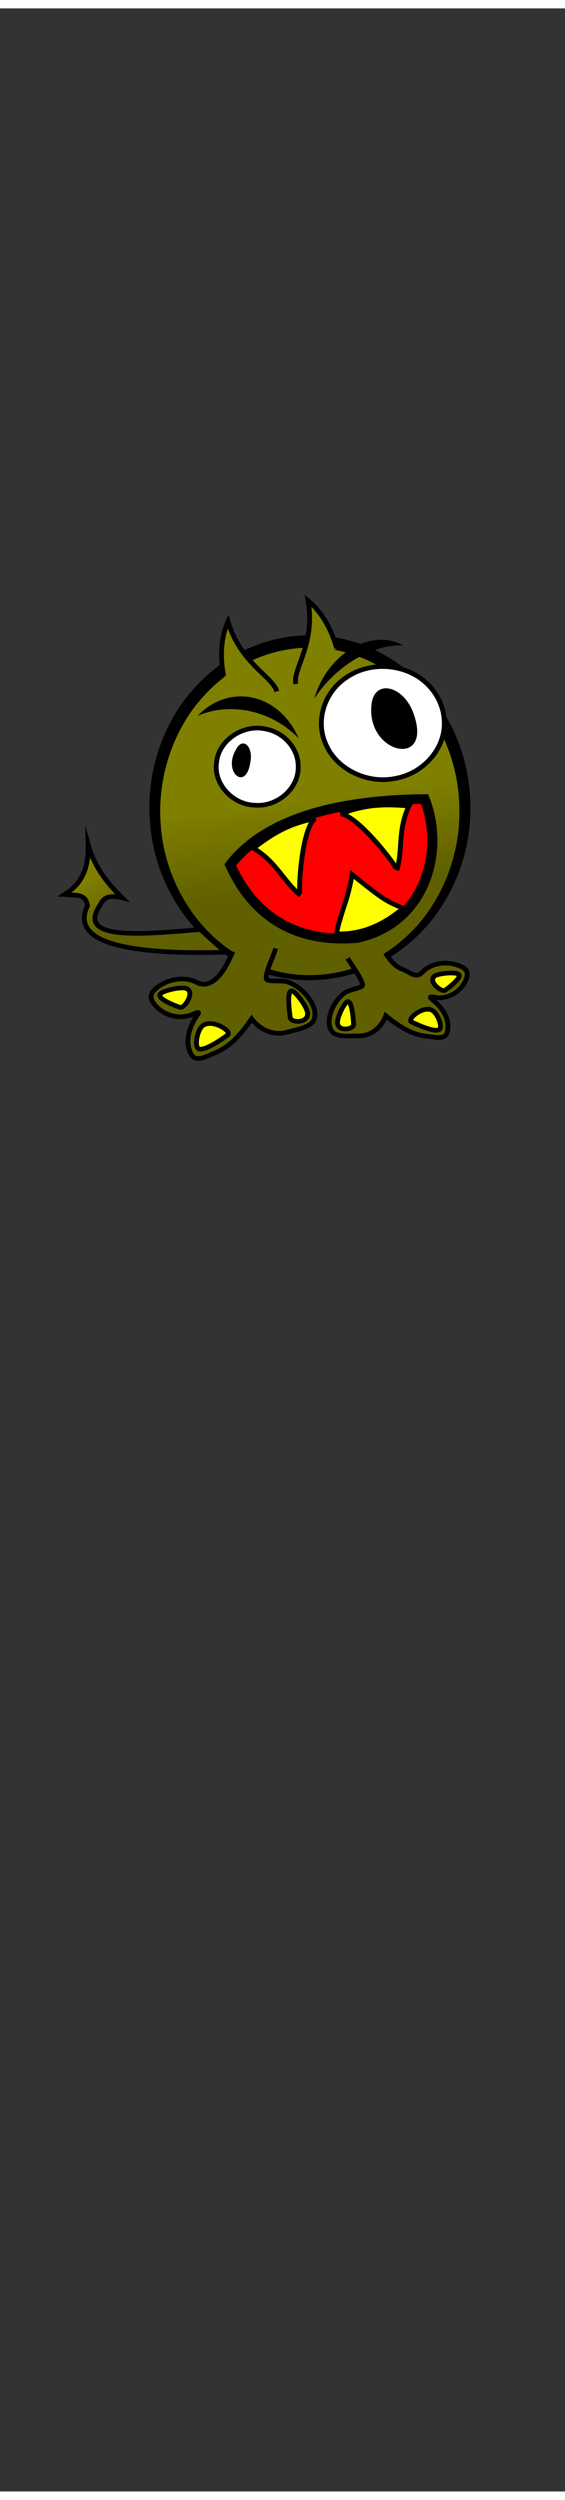<svg class="shirtOverlay" width="86" height="380" viewBox="202.715 584.407 86.593 380.048" xmlns="http://www.w3.org/2000/svg"><rect x="202.715" y="584.407" width="86.593" height="380.048" fill="#333333" stroke="none"/><defs><linearGradient id="a" y2="466.21" gradientUnits="userSpaceOnUse" x2="139.4" gradientTransform="matrix(1.293 0 0 1.292 68.767 -154.54)" y1="392.88" x1="129.3"><stop offset="0" stop-color="olive"/><stop offset="1" stop-color="#606000"/></linearGradient><linearGradient id="b" y2="490.91" gradientUnits="userSpaceOnUse" x2="58.883" gradientTransform="matrix(1.293 0 0 1.292 68.767 -154.54)" y1="455.55" x1="36.681"><stop offset="0" stop-color="olive"/><stop offset="1" stop-color="#606000"/></linearGradient></defs><path d="M249.727 680.351c-6.403.148-12.758 2.989-17.371 8.246-4.718 5.227-7.324 12.915-6.643 20.516.637 8.362 5.166 15.81 11.32 19.935 8.75 6.03 20.509 5.363 28.646-1.772 5.545-4.723 9.19-12.427 9.126-20.528a28.103 28.103 0 0 0-1.378-8.725c-2.807-8.669-9.673-14.946-17.345-16.909a22.51 22.51 0 0 0-6.355-.763zm.057 2.07a20.309 20.309 0 0 1 5.717.683l.006.006h.006c6.853 1.754 13.234 7.49 15.833 15.518v.006a26.178 26.178 0 0 1 1.283 8.12v.006c.058 7.496-3.403 14.714-8.418 18.985l-.006.006-.006.006c-7.423 6.51-17.955 7.083-25.895 1.609l-.007-.006h-.007c-5.548-3.718-9.817-10.669-10.407-18.41v-.012c-.63-7.032 1.862-14.265 6.146-19.01l.006-.006v-.006c4.23-4.821 9.98-7.369 15.749-7.496z"/><path d="M505.42 353.3c.38 52.06-22.14 101.92-55.58 131.94-49.28 45.55-119.91 49.66-172.75 11.26-37.06-26.18-64.93-74.29-68.82-128.03-4.15-48.85 12.03-98.7 40.54-131.99 37.33-44.86 93.08-61.86 143.14-47.7 45.99 12.41 87.93 52.52 105.05 108.26 5.55 17.89 8.43 37.06 8.42 56.26z" fill="url(#a)" transform="matrix(.154 0 0 .148 195.293 655.027)"/><path d="M344.98 307.06c.57 22.41-20.73 41.59-42.87 39.81-22.17-.44-41.38-21.68-38.46-43.88 1.84-23.11 26.4-40.19 48.77-34.98 18.27 3.36 32.87 20.33 32.56 39.05zM490.33 261.89c.48 27.71-21.91 52.56-48.83 57.27-28.16 6.09-59.69-9.86-69.76-37.18-9.59-23.69-.12-52.63 20.85-66.94 24.67-18.24 62.52-14.54 82.82 8.59 9.46 10.35 14.99 24.21 14.92 38.26z" stroke="#000" stroke-width="4.797" fill="#fff" transform="matrix(.154 0 0 .148 195.293 655.027)"/><path d="M277.36 408.54c23.91 55.05 66.98 80.62 125.56 75.68 67.68-14.54 88.56-89.06 67.87-143.69-65.33.69-151.59 11.95-193.43 68.01z" fill-rule="evenodd" stroke="#000" stroke-width="10.097" fill="red" transform="matrix(.154 0 0 .148 195.293 655.027)"/><path d="M431.74 499.51c4.24 7.01 8.94 13.78 16.55 16.81s13.96 10.39 20.14 3.44c8.77-9.86 24.25-12.05 36.94-6.78 7.33 3.05 9.58 7.12 6.53 14.57-4.48 10.95-14.91 18.38-26.67 18.46-3.84.02-13.32-3.3-6.16 2.49 9.44 7.65 17.27 19.88 14.28 32.91-2 8.72-13.4 5.07-19.87 4.47-15.8-1.45-29.44-11.26-41.34-21.33-3.93 11.27-13.99 20.94-26.64 20.85-9.13-.07-22.17 1.8-26.77-4.44-7.38-9.99.08-30.62 12.36-39.9 5.23-3.96 18.68-5.02 17.99-8.55-1.4-7.13-10.75-20.16-14.94-27.31" fill-rule="evenodd" stroke="#000" stroke-width="4.797" fill="#606000" transform="matrix(.154 0 0 .148 195.293 655.027)"/><path d="M241.086 699.757c-.664 4.578-4.219 1.572-2.249-1.84 1.061-2.174 2.734-.499 2.249 1.84zM266.181 692.582c2.74 8.13-7.245 5.913-6.544-1.475.306-4.209 5.075-3.136 6.544 1.475z"/><path d="M279.86 498.22c-5.01 12.45-16.59 38.79-33.87 32.96-12.42-7.79-29.6-5.31-41.47 4.27-6.85 5.54-7.98 10.59-2.41 17.59 8.2 10.3 21.63 14.99 34.19 11.4 4.1-1.17 13.78-7.23 7.34.74-7.04 11.55-12.18 26.61-4.93 39.59 4.86 8.69 15.86 1.24 22.57-1.41 16.38-6.48 27.85-21.2 37.37-35.66 7.71 10.81 21.44 18 34.89 13.96 9.71-2.91 24.19-4.98 27.15-13.07 4.73-12.97-9.66-32.67-25.65-38.75-6.81-2.6-21.46.45-21.83-3.53-.74-8.05 7.09-22.44 9.32-31.38" fill-rule="evenodd" stroke="#000" stroke-width="4.797" fill="#606000" transform="matrix(.154 0 0 .148 195.293 655.027)"/><path d="M256.391 682.505c-2.698 1.688-4.656 4.52-5.515 7.559a19.45 19.45 0 0 1 5.936-5.839c2.663-1.666 5.363-2.42 7.692-2.321-2.287-1.278-5.283-1.17-8.113.6zM241.684 689.962c3.079.763 5.512 3.123 6.804 6.175a14.607 14.607 0 0 0-7.037-4.063c-3.037-.751-6.002-.463-8.465.627 2.272-2.4 5.47-3.537 8.698-2.739z"/><path d="M250.58 574.35c-5.97 3.87-9.11 21.36-4.98 24.21 4.37 3.02 18.9-6.19 29.18-14.15 4.65-3.6-14.43-16.39-24.2-10.06zM234 536.52c-5.07-2.4-24.15 2.08-26.52 5.81-2.5 3.93 9.62 9.86 19.74 13.52 4.57 1.65 15.08-15.39 6.78-19.33zM354.32 561.87c-.46-6.5-12.15-22.9-15.94-23.04-4.01-.15-3.06 15.5-1.31 27.79.79 5.55 17.99 5.9 17.25-4.75zM477.5 558.58c5.87 2.43 11.33 17.01 8.11 20.09-3.39 3.25-17.64-2.49-27.95-7.79-4.65-2.39 10.23-16.27 19.84-12.3zM480.28 523.91c3.69-3.36 21.21-4.72 24.23-2.25 3.19 2.6-5.6 10.78-13.27 16.52-3.47 2.6-17.01-8.78-10.96-14.27zM384.1 572.36c-.7-5.65 6.83-21.66 10.14-22.42 3.5-.8 5.31 12.79 5.85 23.62.25 4.89-14.84 8.05-15.99-1.2zM383.01 479.81c4.47-23.24 11.22-33.63 15.56-61.3 30.26 25.32 34 27.8 50.84 34.89-18.98 16.74-40.94 27.55-66.4 26.41zM300.43 391.29c22.92 14.09 30.37 35.01 46.64 48.6-2.32-1.45.84-67.84 14.55-79.27-27.46 5.96-41.92 15.61-61.19 30.67z" fill-rule="evenodd" stroke="#000" stroke-width="4.797" fill="#ff0" transform="matrix(.154 0 0 .148 195.293 655.027)"/><path d="M383.17 184.42c-3.19-13.15-12.16-35.26-28.44-49.1 7.71 44.73-15.15 70.27-12.24 86.19M270.91 213.48c-2.86-13.22-4.41-37.03 4.21-56.58 12.55 43.63 44.26 56.68 48.57 72.27" fill-rule="evenodd" stroke="#000" stroke-width="4.797" fill="olive" transform="matrix(.154 0 0 .148 195.293 655.027)"/><path d="M455.23 347.67c-11.35 24.39-6.03 45.94-12.11 66.25 1.14-2.48-38.11-56.14-55.86-58.12 26.2-10.16 43.59-10.08 67.97-8.13z" fill-rule="evenodd" stroke="#000" stroke-width="4.797" fill="#ff0" transform="matrix(.154 0 0 .148 195.293 655.027)"/><path d="M112.78 439.04c11.24-7.63 24.01-19.44 23.14-51.5 7.35 27.4 23.62 44.67 33.98 55.17-17.95-4.51-19.54 3.24-23.31 9.36-20.21 34.28 40.65 28.65 100.92 23.31l24.94 23.55c-111.17 3.04-152.84-14.14-137.17-48.01-1.9-14.22-13.83-10.07-22.5-11.88z" fill-rule="evenodd" stroke="#000" stroke-miterlimit="8.3" stroke-width="4.797" fill="url(#b)" transform="matrix(.154 0 0 .148 195.293 655.027)"/></svg>